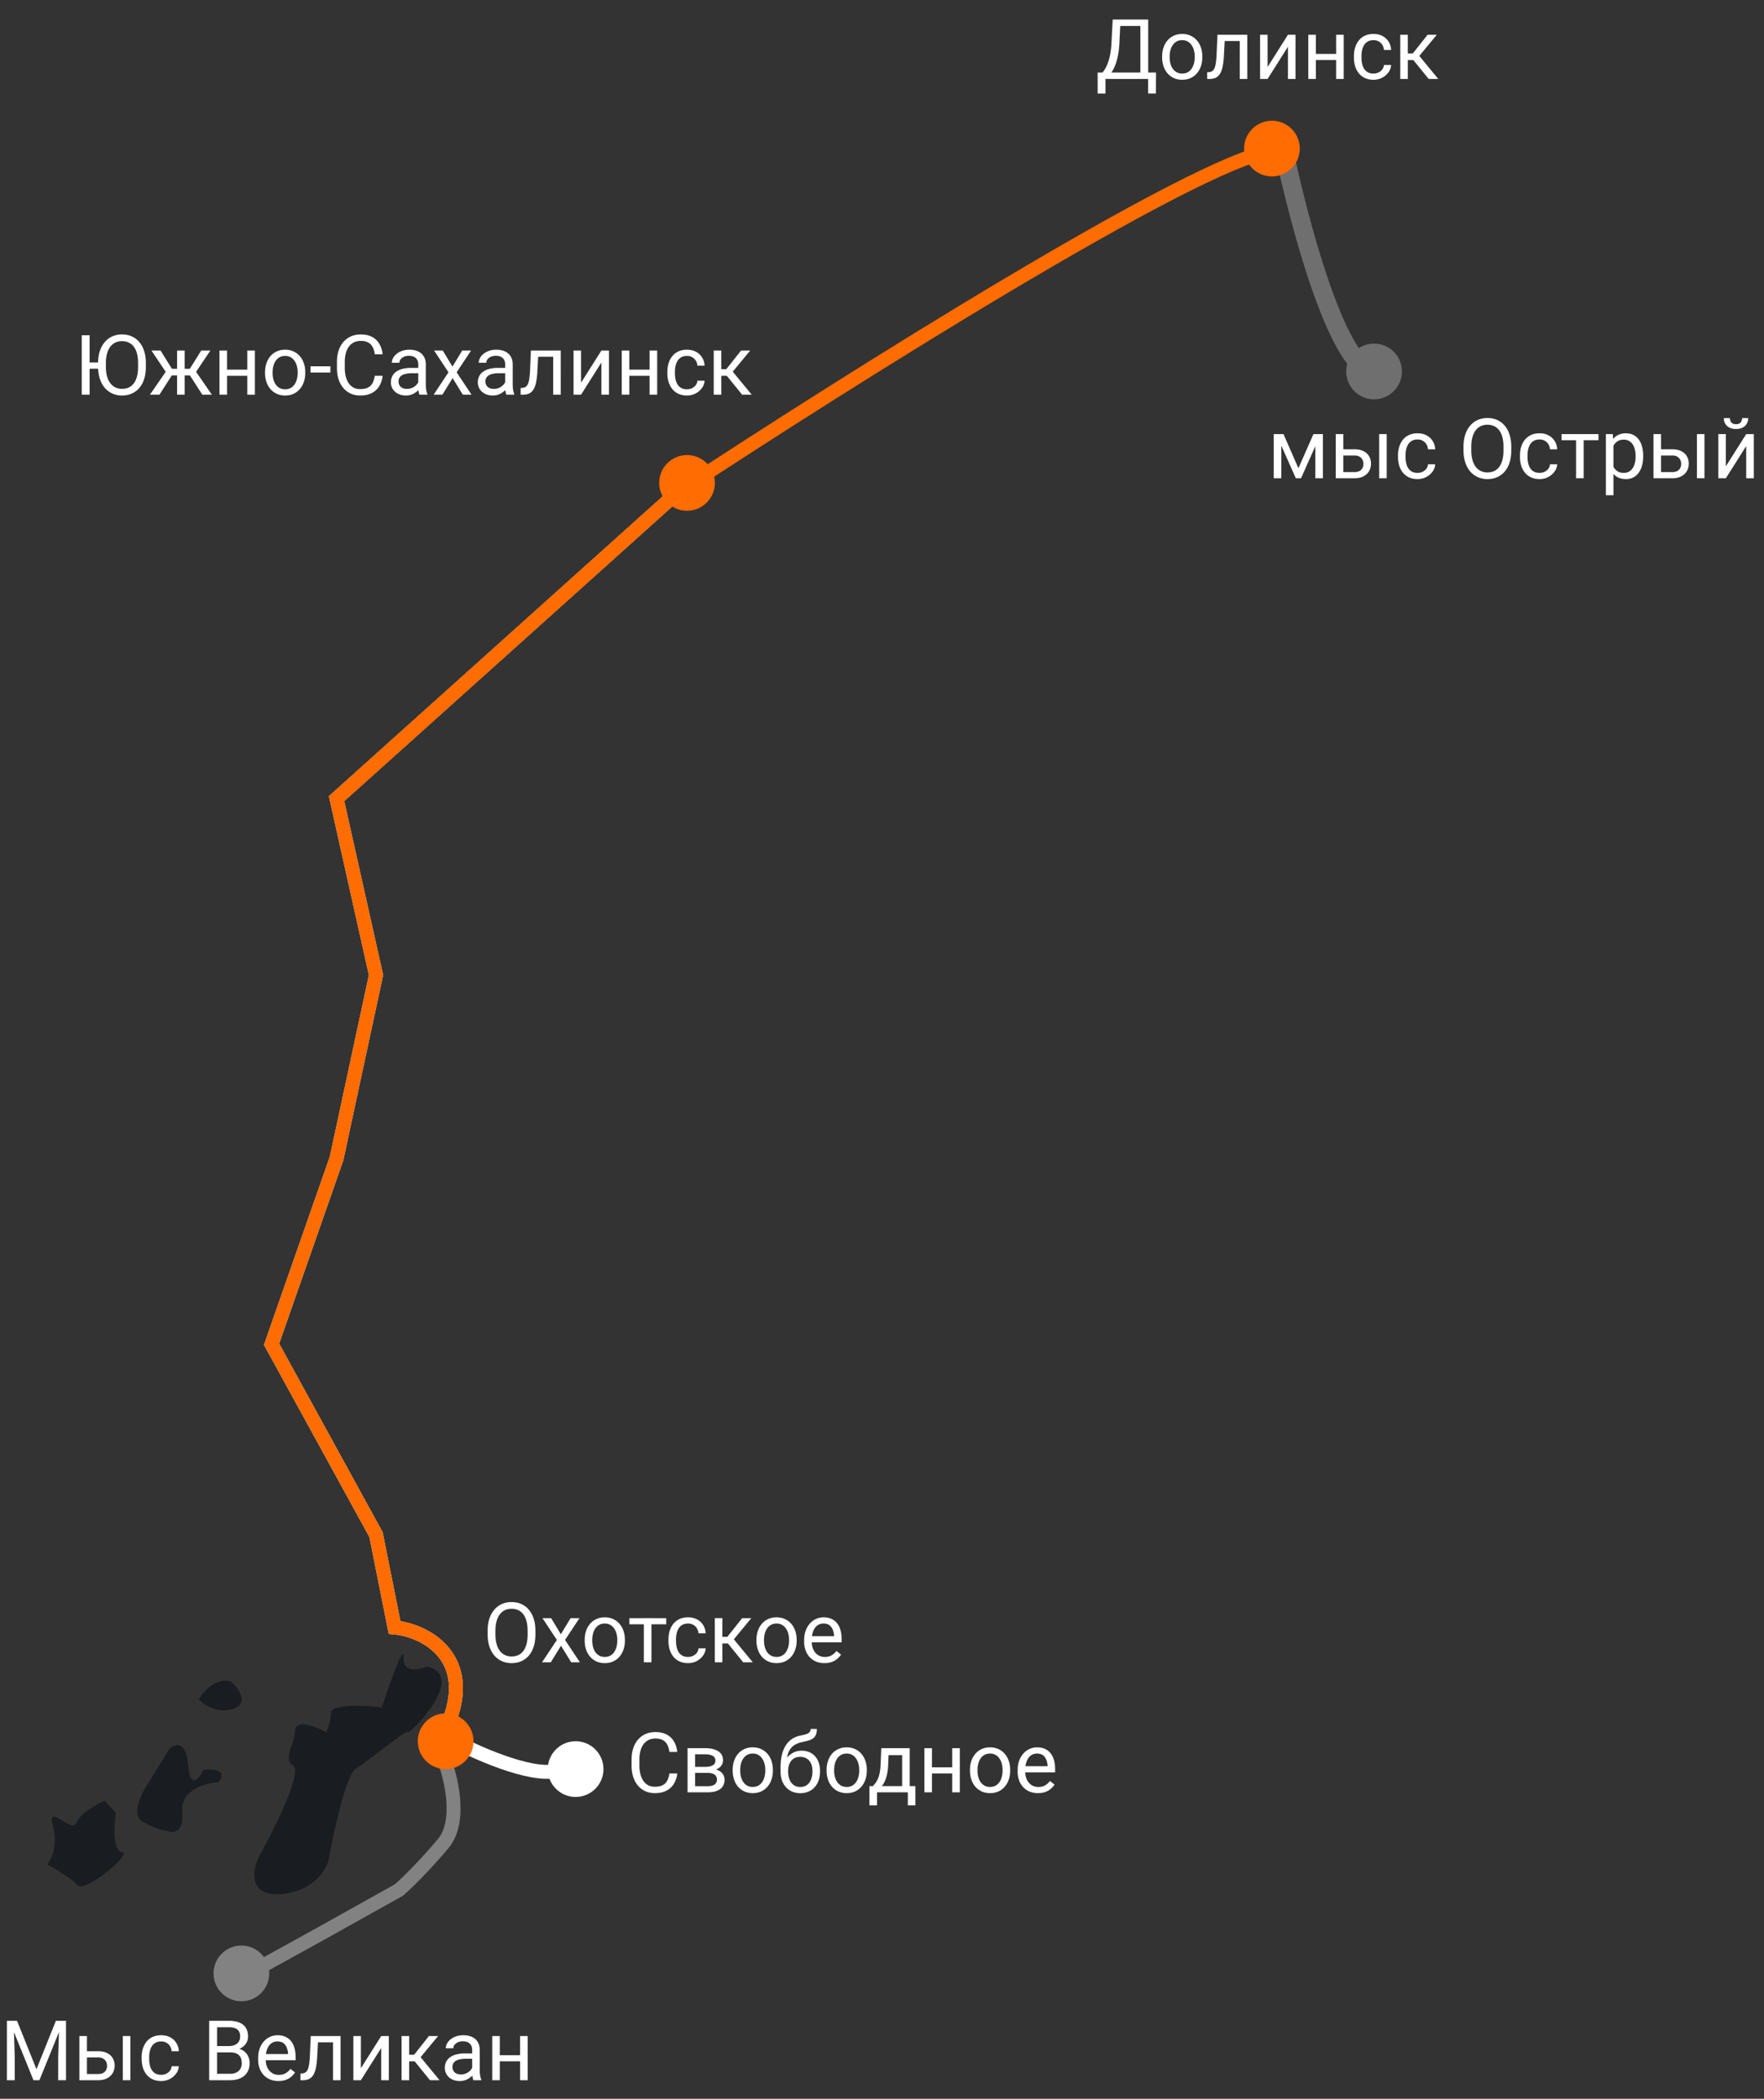 <svg width="380" height="452" fill="none" xmlns="http://www.w3.org/2000/svg"><rect width="100%" height="100%" fill="#333333" stroke="none"/><path d="M86.933 356.993c-.147 3.354 3.244 2.663 4.958 1.898 9.152 2.082-4.017 14.949-3.98 14.11.037-.838-8.681 6.342-11.27 7.909-2.072 1.253-4.807 13.793-5.916 19.907-.657 2.212-3.656 6.73-10.395 7.106-6.739.377-5.942-5.022-4.7-7.768 3.344-6.016 9.545-18.404 7.592-19.834-2.443-1.788.184-4.194.33-7.548.118-2.684 4.523-.922 6.71.294.304-.547.934-2.144 1.023-4.156.088-2.013 7.354-1.639 10.976-1.2 1.619-4.97 4.819-14.073 4.672-10.718Zm-60.658 41.874c-2.012-.089-1.711-5.677-1.309-8.461l-2.406-2.626c-1.714.765-5.332 2.791-6.091 4.774-.95 2.48-6.526-4.487-5.069.618 1.165 4.085-.319 7.269-1.207 8.35 1.64.912 5.243 3.087 6.526 4.488 1.604 1.751 12.072-7.033 9.556-7.143Zm14.265-18.701c.436 5.397 2.394 2.906 3.318.986 4.726-.465 4.132 1.582 3.245 2.663-2.808.157-8.308 1.652-7.843 6.378.465 4.726-2.165 4.667-3.538 4.046-.56-.024-2.334-.438-4.959-1.898-2.625-1.459-.29-6.175 1.207-8.35l4.524-7.364c1.167-1.069 3.611-1.858 4.046 3.539Zm9.778-12.175c3.413-1.195 1.035-4.436-.581-5.908-3.326-.818-5.981 2.258-6.894 3.899 1.07 1.167 4.061 3.203 7.475 2.009Z" fill="#191C20"/><path d="M19.305 72.203V85h-1.697V72.203h1.697Zm2.935 5.862v1.336H19.2v-1.336h3.04Zm9.185.132v.809c0 .96-.12 1.822-.36 2.584s-.587 1.409-1.038 1.942c-.45.533-.993.94-1.626 1.222-.627.281-1.33.422-2.109.422a5.07 5.07 0 0 1-2.083-.422 4.683 4.683 0 0 1-1.635-1.222c-.457-.533-.811-1.18-1.063-1.942-.252-.762-.378-1.623-.378-2.584v-.809c0-.96.123-1.82.369-2.575.252-.762.606-1.41 1.063-1.942.457-.54 1-.95 1.626-1.23a5.072 5.072 0 0 1 2.083-.423c.78 0 1.483.141 2.11.422a4.457 4.457 0 0 1 1.626 1.23c.457.534.805 1.181 1.046 1.943.246.756.369 1.614.369 2.575Zm-1.679.809v-.826c0-.762-.079-1.436-.237-2.022-.153-.586-.378-1.078-.677-1.476a2.918 2.918 0 0 0-1.099-.906c-.427-.205-.914-.307-1.459-.307a3.27 3.27 0 0 0-1.432.307 3.031 3.031 0 0 0-1.09.906c-.299.398-.53.89-.694 1.476-.164.586-.247 1.26-.247 2.022v.826c0 .767.083 1.447.247 2.039.164.586.398 1.081.703 1.485.31.399.677.7 1.098.906a3.27 3.27 0 0 0 1.433.307c.55 0 1.04-.102 1.468-.307a2.866 2.866 0 0 0 1.08-.906c.3-.404.525-.9.678-1.485.152-.592.228-1.272.228-2.04Zm6.478 1.854-3.604-5.37h1.96l2.461 3.938h1.899l-.238 1.432h-2.478Zm.887-.167L34.351 85h-2.056l3.788-5.484 1.028 1.177Zm2.663-5.203V85h-1.626v-9.51h1.626Zm5.546 0-3.603 5.37h-2.479l-.255-1.432h1.908l2.46-3.938h1.97ZM43.58 85l-2.768-4.307 1.045-1.177L45.637 85H43.58Zm10.01-5.388v1.319h-5.027v-1.319h5.028Zm-4.684-4.122V85H47.28v-9.51h1.626Zm6.003 0V85h-1.635v-9.51h1.635Zm2.189 4.86v-.202c0-.685.1-1.32.299-1.907a4.544 4.544 0 0 1 .86-1.538c.376-.44.83-.78 1.363-1.02.533-.246 1.131-.369 1.793-.369.668 0 1.269.124 1.802.37.539.24.996.58 1.37 1.02.382.433.672.945.871 1.537.2.586.299 1.222.299 1.907v.203a5.9 5.9 0 0 1-.299 1.907c-.2.586-.49 1.098-.87 1.538-.375.433-.83.773-1.362 1.02-.528.24-1.125.36-1.793.36-.668 0-1.269-.12-1.802-.36a4.077 4.077 0 0 1-1.371-1.02 4.645 4.645 0 0 1-.861-1.538 5.89 5.89 0 0 1-.3-1.907Zm1.626-.202v.203c0 .474.055.922.167 1.344.111.416.278.786.5 1.108.23.322.513.577.853.764.34.182.736.273 1.187.273.445 0 .835-.091 1.169-.273.34-.187.62-.442.843-.764a3.54 3.54 0 0 0 .501-1.108 5.01 5.01 0 0 0 .176-1.344v-.203c0-.468-.059-.91-.176-1.327a3.416 3.416 0 0 0-.51-1.116 2.423 2.423 0 0 0-.843-.773c-.334-.188-.727-.282-1.178-.282-.445 0-.838.094-1.178.282a2.53 2.53 0 0 0-.843.773 3.51 3.51 0 0 0-.501 1.116 5.116 5.116 0 0 0-.167 1.327Zm12.454-1.256v1.336h-4.29v-1.336h4.29Zm9.562 2.039h1.688a5.382 5.382 0 0 1-.695 2.17 4.06 4.06 0 0 1-1.59 1.521c-.686.37-1.541.554-2.567.554-.75 0-1.432-.14-2.048-.422a4.55 4.55 0 0 1-1.573-1.195 5.594 5.594 0 0 1-1.02-1.873c-.234-.732-.351-1.546-.351-2.443V77.97c0-.897.117-1.708.352-2.435.24-.732.583-1.36 1.028-1.88a4.587 4.587 0 0 1 1.626-1.205c.633-.281 1.345-.422 2.136-.422.966 0 1.784.182 2.452.545a3.902 3.902 0 0 1 1.555 1.512c.375.639.607 1.38.695 2.224H80.74c-.082-.598-.234-1.11-.457-1.539a2.376 2.376 0 0 0-.949-1.001c-.41-.235-.946-.352-1.608-.352-.569 0-1.07.108-1.503.325a3.026 3.026 0 0 0-1.081.923 4.294 4.294 0 0 0-.65 1.433 7.284 7.284 0 0 0-.22 1.854v1.292c0 .627.064 1.216.193 1.767.135.55.337 1.034.606 1.45.27.416.613.744 1.029.984.416.235.908.352 1.476.352.72 0 1.295-.114 1.723-.343.428-.228.75-.556.967-.984.222-.428.38-.94.474-1.538Zm9.36 2.443v-4.895c0-.376-.076-.7-.228-.976a1.496 1.496 0 0 0-.668-.65c-.299-.153-.668-.229-1.107-.229-.41 0-.77.07-1.081.211-.305.14-.545.325-.721.554a1.21 1.21 0 0 0-.255.738h-1.626c0-.34.088-.677.264-1.01.175-.335.428-.636.756-.906a3.78 3.78 0 0 1 1.195-.65c.469-.165.99-.247 1.564-.247.692 0 1.301.118 1.829.352a2.73 2.73 0 0 1 1.247 1.064c.305.468.458 1.057.458 1.766v4.43c0 .316.026.653.079 1.01.058.358.143.666.255.923V85h-1.697a3.035 3.035 0 0 1-.193-.747 6.02 6.02 0 0 1-.07-.879Zm.282-4.14.017 1.143h-1.643a6.07 6.07 0 0 0-1.24.114c-.363.07-.667.179-.913.325a1.546 1.546 0 0 0-.563.554 1.468 1.468 0 0 0-.193.765c0 .299.067.571.202.817s.337.442.606.589c.276.14.613.211 1.011.211.498 0 .938-.105 1.318-.316a2.76 2.76 0 0 0 .906-.774c.228-.305.351-.6.369-.888l.694.783c-.04.246-.152.518-.334.817a3.937 3.937 0 0 1-1.802 1.538c-.41.176-.873.264-1.388.264-.645 0-1.21-.126-1.697-.378a2.902 2.902 0 0 1-1.125-1.01 2.676 2.676 0 0 1-.395-1.433c0-.51.1-.959.299-1.345.199-.393.486-.718.861-.976a4.092 4.092 0 0 1 1.354-.598 7.143 7.143 0 0 1 1.766-.202h1.89Zm5-3.744 2.084 3.463 2.11-3.463h1.906l-3.11 4.694L101.578 85h-1.88L97.5 81.432 95.304 85h-1.89l3.2-4.816-3.103-4.694h1.872Zm13.439 7.884v-4.895c0-.376-.076-.7-.228-.976a1.498 1.498 0 0 0-.668-.65c-.299-.153-.668-.229-1.108-.229-.41 0-.77.07-1.081.211-.304.14-.545.325-.72.554a1.21 1.21 0 0 0-.255.738h-1.626c0-.34.088-.677.263-1.01.176-.335.428-.636.756-.906a3.783 3.783 0 0 1 1.196-.65c.468-.165.99-.247 1.564-.247.691 0 1.301.118 1.828.352a2.74 2.74 0 0 1 1.248 1.064c.305.468.457 1.057.457 1.766v4.43c0 .316.027.653.079 1.01.059.358.144.666.255.923V85h-1.696a3.001 3.001 0 0 1-.193-.747 6.013 6.013 0 0 1-.071-.879Zm.282-4.14.017 1.143h-1.643c-.463 0-.876.038-1.24.114a2.84 2.84 0 0 0-.914.325 1.546 1.546 0 0 0-.562.554 1.468 1.468 0 0 0-.194.765c0 .299.068.571.203.817.134.246.336.442.606.589.275.14.612.211 1.011.211.498 0 .937-.105 1.318-.316.381-.211.683-.47.905-.774.229-.305.352-.6.369-.888l.695.783c-.041.246-.153.518-.334.817a3.912 3.912 0 0 1-.73.861c-.298.27-.656.496-1.072.677a3.49 3.49 0 0 1-1.389.264c-.644 0-1.21-.126-1.696-.378a2.907 2.907 0 0 1-1.125-1.01 2.672 2.672 0 0 1-.395-1.433c0-.51.099-.959.298-1.345.2-.393.487-.718.862-.976a4.093 4.093 0 0 1 1.353-.598 7.147 7.147 0 0 1 1.767-.202h1.89Zm10.256-3.744v1.345h-4.596V75.49h4.596Zm1.433 0V85h-1.626v-9.51h1.626Zm-6.425 0h1.635l-.246 4.588a17.177 17.177 0 0 1-.202 1.881 6.439 6.439 0 0 1-.369 1.389 2.9 2.9 0 0 1-.581.949c-.228.24-.503.419-.826.536a3.412 3.412 0 0 1-1.116.167h-.51v-1.433l.352-.026c.252-.018.466-.076.642-.176.181-.1.333-.246.457-.44a2.64 2.64 0 0 0 .298-.764c.082-.31.144-.68.185-1.107.047-.428.082-.926.105-1.494l.176-4.07Zm10.802 6.935 4.386-6.935h1.634V85h-1.634v-6.935L125.169 85h-1.617v-9.51h1.617v6.935Zm15.082-2.813v1.319h-5.027v-1.319h5.027Zm-4.685-4.122V85h-1.626v-9.51h1.626Zm6.003 0V85h-1.634v-9.51h1.634Zm6.425 8.35c.387 0 .744-.08 1.072-.237.329-.159.598-.375.809-.65.211-.282.331-.601.36-.959h1.547a2.902 2.902 0 0 1-.571 1.573c-.346.48-.8.87-1.362 1.17a3.956 3.956 0 0 1-1.855.439c-.715 0-1.339-.126-1.872-.378a3.708 3.708 0 0 1-1.318-1.037 4.633 4.633 0 0 1-.783-1.512 6.411 6.411 0 0 1-.254-1.82v-.368c0-.64.085-1.243.254-1.811a4.619 4.619 0 0 1 .783-1.52c.351-.44.791-.786 1.318-1.038.533-.252 1.157-.377 1.872-.377.744 0 1.395.152 1.951.457.557.298.993.709 1.31 1.23.322.516.498 1.102.527 1.758h-1.547a2.331 2.331 0 0 0-.334-1.064 2.078 2.078 0 0 0-.773-.756c-.322-.193-.7-.29-1.134-.29-.498 0-.917.1-1.257.3-.334.193-.6.456-.799.79a3.68 3.68 0 0 0-.422 1.099 6.044 6.044 0 0 0-.123 1.222v.369c0 .416.041.826.123 1.23.082.404.219.77.413 1.099.199.328.466.592.8.79.339.194.761.29 1.265.29Zm7.383-8.35V85h-1.626v-9.51h1.626Zm6.24 0-4.509 5.45h-2.276l-.246-1.424h1.863l3.191-4.026h1.977ZM159.868 85l-3.498-4.307 1.046-1.177L161.934 85h-2.066Zm87.681-69.38V17h-9.686v-1.38h9.686Zm-9.413 0v4.527h-1.679l-.009-4.527h1.688Zm10.889 0-.017 4.518h-1.679V15.62h1.696Zm-3.137-11.417v1.389h-5.608V4.203h5.608Zm1.459 0V17h-1.688V4.203h1.688Zm-7.647 0h1.696l-.263 5.15a17.68 17.68 0 0 1-.22 2.145 14.57 14.57 0 0 1-.413 1.784 9.696 9.696 0 0 1-.562 1.45 6.684 6.684 0 0 1-.677 1.1 4.18 4.18 0 0 1-.756.755 2.6 2.6 0 0 1-.782.413h-.774v-1.38h.545c.152-.164.325-.401.519-.712a7.06 7.06 0 0 0 .589-1.204c.199-.498.372-1.104.518-1.82.152-.714.255-1.558.308-2.53l.272-5.15Zm10.644 8.148v-.203c0-.685.099-1.32.299-1.907a4.528 4.528 0 0 1 .861-1.538c.375-.44.829-.78 1.362-1.02a4.245 4.245 0 0 1 1.793-.369c.668 0 1.269.123 1.802.37.539.24.996.58 1.371 1.02.381.433.671.945.87 1.537.199.586.299 1.222.299 1.907v.203a5.9 5.9 0 0 1-.299 1.907 4.557 4.557 0 0 1-.87 1.538 3.987 3.987 0 0 1-1.362 1.02c-.528.24-1.125.36-1.793.36-.668 0-1.269-.12-1.802-.36a4.08 4.08 0 0 1-1.371-1.02 4.641 4.641 0 0 1-.861-1.538 5.868 5.868 0 0 1-.299-1.907Zm1.626-.203v.203c0 .474.055.922.167 1.344.111.416.278.785.501 1.108.228.322.512.577.852.764.34.182.736.273 1.187.273.445 0 .835-.091 1.169-.273a2.44 2.44 0 0 0 .843-.764c.223-.323.39-.692.501-1.108a4.97 4.97 0 0 0 .176-1.344v-.203c0-.468-.058-.91-.176-1.327a3.42 3.42 0 0 0-.509-1.116 2.425 2.425 0 0 0-.844-.773c-.334-.188-.727-.282-1.178-.282a2.4 2.4 0 0 0-1.178.282 2.522 2.522 0 0 0-.843.773 3.51 3.51 0 0 0-.501 1.116 5.086 5.086 0 0 0-.167 1.327Zm15.284-4.658v1.345h-4.597V7.49h4.597Zm1.433 0V17h-1.626V7.49h1.626Zm-6.425 0h1.634l-.246 4.588a16.935 16.935 0 0 1-.202 1.881 6.439 6.439 0 0 1-.369 1.389 2.898 2.898 0 0 1-.58.949c-.228.24-.504.419-.826.536a3.412 3.412 0 0 1-1.116.167h-.51v-1.433l.351-.026c.252-.018.466-.076.642-.176.182-.1.334-.246.457-.44a2.64 2.64 0 0 0 .299-.764c.082-.31.143-.68.184-1.107.047-.428.082-.926.106-1.494l.176-4.07Zm10.801 6.935 4.386-6.935h1.635V17h-1.635v-6.935L273.063 17h-1.617V7.49h1.617v6.935Zm15.083-2.813v1.319h-5.028v-1.319h5.028Zm-4.685-4.122V17h-1.626V7.49h1.626Zm6.003 0V17h-1.635V7.49h1.635Zm6.425 8.35c.386 0 .744-.08 1.072-.238.328-.158.598-.375.809-.65.21-.281.331-.6.36-.958h1.547a2.903 2.903 0 0 1-.572 1.573c-.345.48-.799.87-1.362 1.17a3.952 3.952 0 0 1-1.854.439c-.715 0-1.339-.126-1.872-.378a3.711 3.711 0 0 1-1.319-1.037 4.65 4.65 0 0 1-.782-1.512 6.376 6.376 0 0 1-.255-1.82v-.369c0-.638.085-1.242.255-1.81a4.637 4.637 0 0 1 .782-1.52c.352-.44.791-.786 1.319-1.038.533-.252 1.157-.378 1.872-.378.744 0 1.394.153 1.951.457.556.3.993.71 1.309 1.231.323.516.498 1.101.528 1.758h-1.547a2.343 2.343 0 0 0-.334-1.064 2.081 2.081 0 0 0-.774-.756c-.322-.193-.7-.29-1.133-.29-.498 0-.917.1-1.257.3a2.201 2.201 0 0 0-.8.79 3.706 3.706 0 0 0-.422 1.099 6.044 6.044 0 0 0-.123 1.221v.37c0 .416.041.826.123 1.23.082.405.22.77.413 1.099.199.328.466.592.8.79.34.194.762.29 1.266.29Zm7.382-8.35V17h-1.625V7.49h1.625Zm6.241 0-4.509 5.45h-2.276l-.247-1.424h1.864l3.19-4.026h1.978ZM307.763 17l-3.498-4.307 1.046-1.177L309.828 17h-2.065Zm-28.057 83.838 3.234-7.348h1.565l-4.236 9.51h-1.125l-4.219-9.51h1.564l3.217 7.348Zm-3.691-7.348V103h-1.626v-9.51h1.626Zm7.33 9.51v-9.51h1.634V103h-1.634Zm5.59-6.24h2.856c.768 0 1.415.134 1.942.404.528.264.926.63 1.196 1.099.275.463.413.99.413 1.582 0 .439-.076.852-.229 1.239a2.784 2.784 0 0 1-.685 1.002 3.17 3.17 0 0 1-1.116.677c-.44.158-.947.237-1.521.237h-4.043v-9.51h1.626v8.174h2.417c.469 0 .844-.085 1.125-.255.281-.17.483-.389.606-.659.124-.27.185-.551.185-.844 0-.287-.061-.568-.185-.844a1.579 1.579 0 0 0-.606-.685c-.281-.188-.656-.281-1.125-.281h-2.856V96.76Zm9.791-3.27V103H297.1v-9.51h1.626Zm6.653 8.35c.387 0 .744-.079 1.072-.237.328-.159.598-.375.809-.651.211-.281.331-.6.36-.958h1.547a2.899 2.899 0 0 1-.571 1.573c-.346.481-.8.871-1.363 1.169a3.95 3.95 0 0 1-1.854.44c-.715 0-1.339-.126-1.872-.378a3.716 3.716 0 0 1-1.319-1.037 4.661 4.661 0 0 1-.782-1.512 6.376 6.376 0 0 1-.255-1.82v-.368c0-.64.085-1.243.255-1.811a4.636 4.636 0 0 1 .782-1.52 3.71 3.71 0 0 1 1.319-1.038c.533-.252 1.157-.377 1.872-.377.744 0 1.394.152 1.951.457.557.298.993.709 1.31 1.23.322.516.498 1.102.527 1.758h-1.547a2.343 2.343 0 0 0-.334-1.064 2.078 2.078 0 0 0-.773-.756 2.169 2.169 0 0 0-1.134-.29c-.498 0-.917.1-1.257.3a2.201 2.201 0 0 0-.8.79 3.707 3.707 0 0 0-.422 1.099 6.044 6.044 0 0 0-.123 1.222v.369c0 .416.041.826.123 1.23.082.404.22.771.413 1.099.2.328.466.592.8.791.34.193.762.29 1.266.29Zm20.18-5.643v.809c0 .96-.121 1.822-.361 2.584s-.586 1.409-1.037 1.942a4.495 4.495 0 0 1-1.626 1.222c-.627.281-1.33.422-2.109.422-.756 0-1.45-.141-2.083-.422a4.685 4.685 0 0 1-1.635-1.222c-.457-.533-.812-1.18-1.063-1.942-.252-.762-.378-1.623-.378-2.584v-.809c0-.96.123-1.82.369-2.575.252-.762.606-1.41 1.063-1.942.457-.54.999-.95 1.626-1.23a5.072 5.072 0 0 1 2.083-.423c.78 0 1.483.141 2.11.422a4.47 4.47 0 0 1 1.626 1.23c.457.534.805 1.181 1.045 1.943.247.756.37 1.614.37 2.575Zm-1.679.809v-.826c0-.762-.079-1.436-.237-2.022-.153-.586-.378-1.078-.677-1.476a2.918 2.918 0 0 0-1.099-.906 3.334 3.334 0 0 0-1.459-.307c-.527 0-1.005.102-1.432.307a3.026 3.026 0 0 0-1.09.906c-.299.398-.531.89-.695 1.476-.164.586-.246 1.26-.246 2.022v.826c0 .767.082 1.447.246 2.039.164.586.399 1.081.704 1.485.31.399.676.7 1.098.906.428.205.905.307 1.433.307.551 0 1.04-.102 1.468-.307a2.878 2.878 0 0 0 1.081-.906c.298-.404.524-.9.676-1.485.153-.592.229-1.272.229-2.04Zm7.778 4.834c.387 0 .744-.079 1.072-.237.329-.159.598-.375.809-.651.211-.281.331-.6.36-.958h1.547a2.89 2.89 0 0 1-.571 1.573c-.346.481-.8.871-1.362 1.169a3.957 3.957 0 0 1-1.855.44c-.715 0-1.339-.126-1.872-.378a3.713 3.713 0 0 1-1.318-1.037 4.623 4.623 0 0 1-.782-1.512 6.376 6.376 0 0 1-.255-1.82v-.368c0-.64.085-1.243.255-1.811a4.598 4.598 0 0 1 .782-1.52c.351-.44.791-.786 1.318-1.038.533-.252 1.157-.377 1.872-.377.744 0 1.395.152 1.951.457a3.35 3.35 0 0 1 1.31 1.23c.322.516.498 1.102.527 1.758h-1.547a2.331 2.331 0 0 0-.334-1.064 2.078 2.078 0 0 0-.773-.756c-.322-.193-.7-.29-1.134-.29-.498 0-.917.1-1.257.3-.334.193-.6.456-.799.79a3.68 3.68 0 0 0-.422 1.099 6.044 6.044 0 0 0-.123 1.222v.369c0 .416.041.826.123 1.23.082.404.219.771.413 1.099.199.328.466.592.8.791.339.193.761.29 1.265.29Zm9.492-8.35V103h-1.634v-9.51h1.634Zm3.191 0v1.319h-7.954V93.49h7.954Zm3.225 1.828v11.338h-1.634V93.49h1.494l.14 1.828Zm6.408 2.848v.185c0 .691-.082 1.333-.246 1.924a4.768 4.768 0 0 1-.721 1.53c-.311.433-.695.77-1.152 1.01-.457.241-.981.361-1.573.361-.603 0-1.136-.1-1.599-.299a3.149 3.149 0 0 1-1.178-.87 4.468 4.468 0 0 1-.774-1.371 7.946 7.946 0 0 1-.386-1.802v-.984c.07-.703.202-1.333.395-1.89a4.71 4.71 0 0 1 .765-1.424 3.14 3.14 0 0 1 1.169-.905c.457-.211.984-.317 1.582-.317.598 0 1.128.118 1.591.352.463.228.852.557 1.169.984.316.428.553.94.712 1.538a7.4 7.4 0 0 1 .246 1.978Zm-1.635.185v-.185c0-.475-.05-.92-.15-1.336a3.36 3.36 0 0 0-.465-1.107 2.22 2.22 0 0 0-.791-.756c-.323-.188-.706-.281-1.152-.281-.41 0-.767.07-1.072.21a2.329 2.329 0 0 0-.765.572 3.033 3.033 0 0 0-.518.808c-.129.3-.226.61-.29.932v2.276c.117.41.281.797.492 1.161.211.357.492.647.844.87.351.216.794.325 1.327.325.439 0 .817-.091 1.134-.273.322-.187.586-.442.791-.764a3.48 3.48 0 0 0 .465-1.108c.1-.422.15-.87.15-1.344Zm5.045-1.591h2.856c.768 0 1.415.134 1.943.404.527.264.925.63 1.195 1.099.275.463.413.99.413 1.582 0 .439-.076.852-.229 1.239-.152.381-.38.715-.685 1.002a3.17 3.17 0 0 1-1.116.677c-.44.158-.947.237-1.521.237h-4.043v-9.51h1.626v8.174h2.417c.469 0 .844-.085 1.125-.255.281-.17.484-.389.607-.659s.184-.551.184-.844c0-.287-.061-.568-.184-.844a1.581 1.581 0 0 0-.607-.685c-.281-.188-.656-.281-1.125-.281h-2.856V96.76Zm9.791-3.27V103h-1.626v-9.51h1.626Zm4.605 6.935 4.386-6.935h1.635V103h-1.635v-6.935L371.78 103h-1.617v-9.51h1.617v6.935Zm3.498-10.38h1.319c0 .457-.106.864-.317 1.222a2.171 2.171 0 0 1-.905.826c-.393.199-.858.299-1.397.299-.815 0-1.459-.217-1.934-.65-.469-.44-.703-1.006-.703-1.697h1.318c0 .346.1.65.299.914.199.264.539.395 1.02.395.468 0 .802-.131 1.001-.395.2-.264.299-.568.299-.914Zm-259.94 261.152v.809c0 .961-.12 1.822-.36 2.584-.241.762-.586 1.409-1.038 1.942a4.495 4.495 0 0 1-1.626 1.222c-.626.281-1.33.422-2.109.422-.756 0-1.45-.141-2.083-.422a4.685 4.685 0 0 1-1.635-1.222c-.457-.533-.811-1.18-1.063-1.942-.252-.762-.378-1.623-.378-2.584v-.809c0-.961.123-1.819.369-2.575.252-.762.606-1.409 1.064-1.942a4.56 4.56 0 0 1 1.625-1.231 5.08 5.08 0 0 1 2.084-.422c.779 0 1.482.141 2.109.422a4.453 4.453 0 0 1 1.626 1.231c.457.533.806 1.18 1.046 1.942.246.756.369 1.614.369 2.575Zm-1.679.809v-.826c0-.762-.079-1.436-.237-2.022-.152-.586-.378-1.078-.677-1.476a2.914 2.914 0 0 0-1.099-.906c-.427-.205-.914-.307-1.458-.307-.528 0-1.005.102-1.433.307a3.03 3.03 0 0 0-1.09.906c-.299.398-.53.89-.694 1.476-.164.586-.246 1.26-.246 2.022v.826c0 .767.082 1.447.246 2.039.164.586.398 1.081.703 1.485.31.399.677.7 1.098.906.428.205.906.307 1.433.307.551 0 1.04-.102 1.468-.307a2.87 2.87 0 0 0 1.081-.906c.299-.404.524-.899.677-1.485.152-.592.228-1.272.228-2.039Zm5.071-3.516 2.083 3.463 2.11-3.463h1.907l-3.111 4.694 3.208 4.816h-1.881l-2.197-3.568-2.198 3.568h-1.889l3.199-4.816-3.103-4.694h1.872Zm7.225 4.861v-.203c0-.685.1-1.321.299-1.907a4.529 4.529 0 0 1 .861-1.538 3.84 3.84 0 0 1 1.363-1.019c.533-.246 1.13-.37 1.793-.37.667 0 1.268.124 1.801.37.539.24.996.58 1.371 1.019.381.434.671.946.87 1.538.2.586.299 1.222.299 1.907v.203a5.87 5.87 0 0 1-.299 1.907 4.561 4.561 0 0 1-.87 1.538 3.992 3.992 0 0 1-1.362 1.019c-.527.241-1.125.361-1.793.361-.668 0-1.268-.12-1.802-.361a4.085 4.085 0 0 1-1.371-1.019 4.646 4.646 0 0 1-.861-1.538 5.896 5.896 0 0 1-.299-1.907Zm1.626-.203v.203c0 .474.056.922.167 1.344.111.416.278.785.501 1.108.229.322.513.577.853.764.339.182.735.273 1.186.273.445 0 .835-.091 1.169-.273.34-.187.621-.442.844-.764.222-.323.389-.692.501-1.108a5.01 5.01 0 0 0 .176-1.344v-.203c0-.468-.059-.911-.176-1.327a3.417 3.417 0 0 0-.51-1.116 2.42 2.42 0 0 0-.844-.773c-.334-.188-.726-.282-1.177-.282-.446 0-.838.094-1.178.282a2.529 2.529 0 0 0-.844.773 3.51 3.51 0 0 0-.501 1.116 5.132 5.132 0 0 0-.167 1.327Zm12.753-4.658V358h-1.635v-9.51h1.635Zm3.19 0v1.319h-7.954v-1.319h7.954Zm4.703 8.35a2.44 2.44 0 0 0 1.072-.237c.328-.159.597-.375.808-.651.211-.281.331-.6.361-.958h1.547a2.9 2.9 0 0 1-.572 1.573 3.875 3.875 0 0 1-1.362 1.169 3.953 3.953 0 0 1-1.854.44c-.715 0-1.339-.126-1.873-.378a3.721 3.721 0 0 1-1.318-1.037 4.642 4.642 0 0 1-.782-1.512 6.377 6.377 0 0 1-.255-1.819v-.369c0-.639.085-1.243.255-1.811a4.627 4.627 0 0 1 .782-1.521 3.721 3.721 0 0 1 1.318-1.037c.534-.252 1.158-.378 1.873-.378.744 0 1.394.153 1.951.457.556.299.993.709 1.309 1.231.323.516.498 1.102.528 1.758h-1.547a2.358 2.358 0 0 0-.334-1.064 2.096 2.096 0 0 0-.774-.756c-.322-.193-.7-.29-1.133-.29-.498 0-.917.1-1.257.299a2.206 2.206 0 0 0-.8.791 3.71 3.71 0 0 0-.422 1.099 6.045 6.045 0 0 0-.123 1.222v.369c0 .416.041.826.123 1.23.082.404.22.771.413 1.099.199.328.466.592.8.791.34.193.762.29 1.266.29Zm7.382-8.35V358h-1.626v-9.51h1.626Zm6.241 0-4.509 5.449h-2.277l-.246-1.423h1.864l3.19-4.026h1.978Zm-1.749 9.51-3.498-4.307 1.045-1.177 4.518 5.484h-2.065Zm2.856-4.649v-.203c0-.685.1-1.321.299-1.907a4.529 4.529 0 0 1 .861-1.538 3.845 3.845 0 0 1 1.362-1.019 4.234 4.234 0 0 1 1.793-.37c.668 0 1.269.124 1.802.37.539.24.996.58 1.371 1.019.381.434.671.946.87 1.538.2.586.299 1.222.299 1.907v.203a5.87 5.87 0 0 1-.299 1.907 4.561 4.561 0 0 1-.87 1.538 3.992 3.992 0 0 1-1.362 1.019c-.527.241-1.125.361-1.793.361-.668 0-1.269-.12-1.802-.361a4.085 4.085 0 0 1-1.371-1.019 4.646 4.646 0 0 1-.861-1.538 5.896 5.896 0 0 1-.299-1.907Zm1.626-.203v.203c0 .474.056.922.167 1.344.111.416.278.785.501 1.108.228.322.513.577.853.764.339.182.735.273 1.186.273.445 0 .835-.091 1.169-.273.34-.187.621-.442.844-.764.222-.323.389-.692.501-1.108a5.01 5.01 0 0 0 .175-1.344v-.203c0-.468-.058-.911-.175-1.327a3.438 3.438 0 0 0-.51-1.116 2.42 2.42 0 0 0-.844-.773c-.334-.188-.726-.282-1.178-.282-.445 0-.837.094-1.177.282a2.52 2.52 0 0 0-.844.773 3.51 3.51 0 0 0-.501 1.116 5.132 5.132 0 0 0-.167 1.327Zm13.017 5.028a4.692 4.692 0 0 1-1.802-.334 4.1 4.1 0 0 1-1.38-.958 4.261 4.261 0 0 1-.879-1.459 5.356 5.356 0 0 1-.308-1.846v-.369c0-.773.115-1.462.343-2.065.229-.61.539-1.125.932-1.547a3.973 3.973 0 0 1 1.336-.958 3.832 3.832 0 0 1 1.547-.326c.679 0 1.265.118 1.757.352a3.2 3.2 0 0 1 1.222.984c.317.416.551.909.703 1.477.153.562.229 1.178.229 1.846v.729h-7.102v-1.327h5.476v-.123a4.09 4.09 0 0 0-.264-1.231 2.213 2.213 0 0 0-.703-.984c-.322-.258-.762-.387-1.318-.387a2.207 2.207 0 0 0-1.82.923 3.47 3.47 0 0 0-.518 1.116c-.123.44-.185.947-.185 1.521v.369c0 .451.062.876.185 1.275.129.392.313.738.553 1.037.247.298.542.533.888.703.352.17.75.255 1.196.255.574 0 1.06-.118 1.458-.352a3.597 3.597 0 0 0 1.046-.94l.985.782c-.205.31-.466.606-.782.888a3.758 3.758 0 0 1-1.169.685c-.457.176-.999.264-1.626.264Zm-33.389 23.755h1.687a5.373 5.373 0 0 1-.694 2.171 4.06 4.06 0 0 1-1.591 1.52c-.685.369-1.541.554-2.566.554-.75 0-1.433-.141-2.048-.422a4.553 4.553 0 0 1-1.573-1.195 5.591 5.591 0 0 1-1.02-1.872c-.234-.733-.351-1.547-.351-2.444v-1.274c0-.897.117-1.708.351-2.435.24-.732.583-1.359 1.029-1.881a4.587 4.587 0 0 1 1.626-1.204c.632-.281 1.344-.422 2.135-.422.967 0 1.784.182 2.452.545a3.905 3.905 0 0 1 1.556 1.512c.375.639.607 1.38.694 2.224h-1.687c-.082-.598-.234-1.111-.457-1.538a2.374 2.374 0 0 0-.949-1.002c-.41-.235-.947-.352-1.609-.352-.568 0-1.069.108-1.503.325a3.04 3.04 0 0 0-1.081.923 4.282 4.282 0 0 0-.65 1.433 7.252 7.252 0 0 0-.22 1.854v1.292c0 .627.065 1.216.194 1.767.134.551.336 1.034.606 1.45.27.416.612.744 1.028.984.416.235.909.352 1.477.352.721 0 1.295-.114 1.723-.343a2.24 2.24 0 0 0 .966-.984c.223-.428.381-.941.475-1.538Zm8.218-.115h-3.12l-.018-1.3h2.549c.504 0 .923-.05 1.257-.15.34-.099.594-.249.764-.448.17-.199.255-.445.255-.738 0-.229-.05-.428-.149-.598a1.095 1.095 0 0 0-.431-.431 2.127 2.127 0 0 0-.721-.255 4.967 4.967 0 0 0-.993-.087h-2.083V386h-1.626v-9.51h3.709c.604 0 1.146.053 1.626.158.487.106.9.267 1.24.484.345.211.609.48.791.808.181.329.272.715.272 1.161a1.955 1.955 0 0 1-.694 1.503c-.229.199-.51.363-.844.492a4.345 4.345 0 0 1-1.151.237l-.633.483Zm0 4.184h-3.709l.808-1.318h2.901c.451 0 .826-.056 1.125-.167.299-.118.521-.282.668-.493a1.31 1.31 0 0 0 .228-.773c0-.299-.076-.554-.228-.765-.147-.216-.369-.38-.668-.492-.299-.117-.674-.176-1.125-.176h-2.47l.018-1.3h3.085l.588.492c.522.041.964.17 1.328.387.363.216.638.492.826.826.187.328.281.685.281 1.072 0 .445-.085.838-.255 1.178a2.23 2.23 0 0 1-.721.852c-.316.223-.7.393-1.151.51a6.415 6.415 0 0 1-1.529.167Zm5.405-4.649v-.203c0-.685.1-1.321.299-1.907a4.529 4.529 0 0 1 .861-1.538 3.845 3.845 0 0 1 1.362-1.019 4.234 4.234 0 0 1 1.793-.37c.668 0 1.269.124 1.802.37.539.24.996.58 1.371 1.019.381.434.671.946.87 1.538.2.586.299 1.222.299 1.907v.203a5.87 5.87 0 0 1-.299 1.907 4.561 4.561 0 0 1-.87 1.538 3.992 3.992 0 0 1-1.362 1.019c-.527.241-1.125.361-1.793.361-.668 0-1.269-.12-1.802-.361a4.085 4.085 0 0 1-1.371-1.019 4.646 4.646 0 0 1-.861-1.538 5.896 5.896 0 0 1-.299-1.907Zm1.626-.203v.203c0 .474.056.922.167 1.344.111.416.278.785.501 1.108.228.322.513.577.852.764.34.182.736.273 1.187.273.445 0 .835-.091 1.169-.273.34-.187.621-.442.844-.764.222-.323.389-.692.501-1.108a5.01 5.01 0 0 0 .175-1.344v-.203c0-.468-.058-.911-.175-1.327a3.438 3.438 0 0 0-.51-1.116 2.42 2.42 0 0 0-.844-.773c-.334-.188-.726-.282-1.178-.282-.445 0-.837.094-1.177.282a2.52 2.52 0 0 0-.844.773 3.51 3.51 0 0 0-.501 1.116 5.132 5.132 0 0 0-.167 1.327Zm15.17-8.797h1.336c0 .574-.088 1.031-.264 1.371a1.918 1.918 0 0 1-.721.773 3.593 3.593 0 0 1-1.019.413c-.375.094-.765.185-1.169.273a5.306 5.306 0 0 0-1.406.501 3.281 3.281 0 0 0-1.108.949c-.304.41-.53.943-.676 1.599-.141.657-.179 1.468-.115 2.435v.809h-1.336v-.809c0-1.084.103-2.03.308-2.839.211-.808.507-1.491.888-2.048a4.637 4.637 0 0 1 1.353-1.327 5.122 5.122 0 0 1 1.74-.677c.457-.087.85-.181 1.178-.281.328-.105.577-.246.747-.422.176-.175.264-.416.264-.72Zm-1.925 4.684c.621 0 1.175.109 1.661.325.487.217.9.519 1.239.906.34.386.598.843.774 1.371a5.14 5.14 0 0 1 .272 1.705v.193c0 .662-.096 1.277-.29 1.846a4.233 4.233 0 0 1-.835 1.476 3.78 3.78 0 0 1-1.336.976c-.521.234-1.116.352-1.784.352-.668 0-1.265-.118-1.793-.352a3.9 3.9 0 0 1-1.336-.976 4.364 4.364 0 0 1-.843-1.476 5.85 5.85 0 0 1-.282-1.846v-.193c0-.147.027-.29.079-.431.053-.14.118-.284.194-.431.082-.146.155-.301.22-.465a5.607 5.607 0 0 1 .887-1.468 4.471 4.471 0 0 1 1.363-1.09c.533-.281 1.136-.422 1.81-.422Zm-.316 1.327c-.598 0-1.09.138-1.477.413a2.489 2.489 0 0 0-.852 1.099c-.188.451-.282.94-.282 1.468v.193c0 .445.053.867.159 1.266.105.398.263.753.474 1.063.217.305.489.545.818.721.333.176.726.264 1.177.264.451 0 .841-.088 1.169-.264a2.28 2.28 0 0 0 .809-.721c.211-.31.369-.665.474-1.063.106-.399.159-.821.159-1.266v-.193c0-.399-.053-.777-.159-1.134a2.784 2.784 0 0 0-.483-.949 2.194 2.194 0 0 0-.817-.651c-.329-.164-.718-.246-1.169-.246Zm5.677 2.989v-.203c0-.685.1-1.321.299-1.907a4.531 4.531 0 0 1 .862-1.538 3.845 3.845 0 0 1 1.362-1.019 4.23 4.23 0 0 1 1.793-.37c.668 0 1.268.124 1.802.37.539.24.996.58 1.371 1.019.381.434.671.946.87 1.538.199.586.299 1.222.299 1.907v.203c0 .685-.1 1.321-.299 1.907a4.561 4.561 0 0 1-.87 1.538 3.986 3.986 0 0 1-1.363 1.019c-.527.241-1.125.361-1.793.361-.668 0-1.268-.12-1.801-.361a4.065 4.065 0 0 1-1.371-1.019 4.648 4.648 0 0 1-.862-1.538 5.896 5.896 0 0 1-.299-1.907Zm1.626-.203v.203c0 .474.056.922.167 1.344.112.416.279.785.501 1.108.229.322.513.577.853.764.34.182.735.273 1.186.273.446 0 .835-.091 1.169-.273.34-.187.621-.442.844-.764.223-.323.39-.692.501-1.108a5.01 5.01 0 0 0 .176-1.344v-.203c0-.468-.059-.911-.176-1.327a3.396 3.396 0 0 0-.51-1.116 2.417 2.417 0 0 0-.843-.773c-.334-.188-.727-.282-1.178-.282-.445 0-.838.094-1.178.282a2.529 2.529 0 0 0-.844.773 3.554 3.554 0 0 0-.501 1.116 5.132 5.132 0 0 0-.167 1.327Zm10.152-4.658h1.626l-.141 3.56c-.035.902-.138 1.681-.308 2.338-.169.656-.386 1.216-.65 1.678a5.034 5.034 0 0 1-.888 1.152c-.322.31-.656.571-1.002.782h-.808l.044-1.327.334-.009c.193-.228.381-.463.562-.703.182-.246.349-.536.501-.87.153-.34.279-.753.378-1.239.106-.493.173-1.093.202-1.802l.15-3.56Zm.404 0h5.722V386h-1.626v-8.007h-4.096v-1.503Zm-2.944 8.174h9.887v4.14h-1.626V386h-6.635v2.804h-1.635l.009-4.14Zm18.14-4.052v1.319h-5.027v-1.319h5.027Zm-4.684-4.122V386h-1.626v-9.51h1.626Zm6.003 0V386h-1.635v-9.51h1.635Zm2.188 4.861v-.203c0-.685.1-1.321.299-1.907a4.529 4.529 0 0 1 .861-1.538 3.84 3.84 0 0 1 1.363-1.019c.533-.246 1.13-.37 1.793-.37.668 0 1.268.124 1.801.37.539.24.996.58 1.371 1.019.381.434.671.946.871 1.538.199.586.298 1.222.298 1.907v.203c0 .685-.099 1.321-.298 1.907a4.58 4.58 0 0 1-.871 1.538 3.992 3.992 0 0 1-1.362 1.019c-.527.241-1.125.361-1.793.361-.668 0-1.268-.12-1.802-.361a4.085 4.085 0 0 1-1.371-1.019 4.646 4.646 0 0 1-.861-1.538 5.896 5.896 0 0 1-.299-1.907Zm1.626-.203v.203c0 .474.056.922.167 1.344.111.416.278.785.501 1.108.229.322.513.577.853.764.34.182.735.273 1.186.273.445 0 .835-.091 1.169-.273.34-.187.621-.442.844-.764.223-.323.39-.692.501-1.108a5.01 5.01 0 0 0 .176-1.344v-.203c0-.468-.059-.911-.176-1.327a3.396 3.396 0 0 0-.51-1.116 2.42 2.42 0 0 0-.844-.773c-.334-.188-.726-.282-1.177-.282-.446 0-.838.094-1.178.282a2.529 2.529 0 0 0-.844.773 3.51 3.51 0 0 0-.501 1.116 5.132 5.132 0 0 0-.167 1.327Zm13.017 5.028a4.692 4.692 0 0 1-1.802-.334 4.1 4.1 0 0 1-1.38-.958 4.261 4.261 0 0 1-.879-1.459 5.356 5.356 0 0 1-.307-1.846v-.369c0-.773.114-1.462.342-2.065.229-.61.539-1.125.932-1.547a3.983 3.983 0 0 1 1.336-.958 3.836 3.836 0 0 1 1.547-.326c.679 0 1.265.118 1.758.352.498.234.905.563 1.221.984.317.416.551.909.703 1.477.153.562.229 1.178.229 1.846v.729h-7.102v-1.327h5.476v-.123a4.03 4.03 0 0 0-.264-1.231 2.213 2.213 0 0 0-.703-.984c-.322-.258-.762-.387-1.318-.387a2.207 2.207 0 0 0-1.82.923 3.47 3.47 0 0 0-.518 1.116c-.123.44-.185.947-.185 1.521v.369c0 .451.062.876.185 1.275.129.392.313.738.554 1.037.246.298.542.533.887.703.352.17.75.255 1.196.255.574 0 1.06-.118 1.459-.352a3.622 3.622 0 0 0 1.046-.94l.984.782c-.205.31-.466.606-.782.888a3.747 3.747 0 0 1-1.169.685c-.457.176-.999.264-1.626.264ZM2.021 435.203h1.644l4.192 10.433 4.184-10.433h1.652L8.49 448H7.207l-5.186-12.797Zm-.536 0h1.45l.238 7.805V448H1.485v-12.797Zm11.285 0h1.45V448h-1.687v-4.992l.238-7.805Zm5.52 6.557h2.857c.767 0 1.415.135 1.942.404.527.264.926.63 1.195 1.099.276.463.413.99.413 1.582 0 .439-.076.852-.228 1.239a2.787 2.787 0 0 1-.686 1.002 3.16 3.16 0 0 1-1.116.677c-.44.158-.946.237-1.52.237h-4.043v-9.51h1.626v8.174h2.416c.47 0 .844-.085 1.125-.255.282-.17.484-.389.607-.659a2.011 2.011 0 0 0 0-1.688 1.582 1.582 0 0 0-.607-.685c-.28-.188-.656-.281-1.125-.281H18.29v-1.336Zm9.791-3.27V448h-1.626v-9.51h1.626Zm6.653 8.35c.387 0 .744-.079 1.073-.237.328-.159.597-.375.808-.651.211-.281.331-.6.36-.958h1.547a2.897 2.897 0 0 1-.57 1.573c-.346.481-.8.871-1.363 1.169-.563.293-1.18.44-1.855.44-.715 0-1.339-.126-1.872-.378a3.717 3.717 0 0 1-1.318-1.037 4.644 4.644 0 0 1-.782-1.512 6.38 6.38 0 0 1-.255-1.819v-.369c0-.639.085-1.243.255-1.811a4.63 4.63 0 0 1 .782-1.521 3.717 3.717 0 0 1 1.318-1.037c.533-.252 1.157-.378 1.872-.378.744 0 1.395.153 1.951.457a3.35 3.35 0 0 1 1.31 1.231 3.57 3.57 0 0 1 .528 1.758h-1.547a2.345 2.345 0 0 0-.334-1.064 2.09 2.09 0 0 0-.774-.756c-.322-.193-.7-.29-1.134-.29-.498 0-.917.1-1.257.299-.333.194-.6.457-.8.791a3.699 3.699 0 0 0-.421 1.099 6.038 6.038 0 0 0-.123 1.222v.369c0 .416.04.826.123 1.23.082.404.22.771.413 1.099.2.328.466.592.8.791.34.193.761.29 1.265.29Zm14.889-4.825H46.38l-.018-1.363h2.945c.486 0 .91-.082 1.274-.246.363-.164.645-.398.844-.703.205-.31.307-.68.307-1.107 0-.469-.09-.85-.272-1.143-.176-.299-.448-.515-.817-.65-.364-.141-.827-.211-1.39-.211h-2.495V448H45.06v-12.797h4.193a7.01 7.01 0 0 1 1.758.202c.515.129.952.334 1.31.616.363.275.638.626.825 1.054.188.428.282.941.282 1.538 0 .528-.135 1.005-.405 1.433-.27.422-.644.767-1.125 1.037-.474.27-1.03.442-1.67.519l-.606.413Zm-.08 5.985h-3.831l.958-1.38h2.874c.539 0 .996-.094 1.371-.281.38-.188.67-.451.87-.791.2-.346.299-.753.299-1.222 0-.474-.085-.885-.255-1.23a1.758 1.758 0 0 0-.8-.8c-.363-.188-.832-.281-1.406-.281h-2.417l.018-1.363h3.304l.36.493c.616.052 1.137.228 1.565.527.428.293.753.668.976 1.125.228.457.343.961.343 1.512 0 .796-.176 1.47-.528 2.021-.346.545-.835.961-1.468 1.248-.632.281-1.377.422-2.232.422Zm10.434.176a4.69 4.69 0 0 1-1.802-.334 4.094 4.094 0 0 1-1.38-.958 4.266 4.266 0 0 1-.879-1.459 5.354 5.354 0 0 1-.308-1.846v-.369c0-.773.115-1.462.343-2.065.229-.61.54-1.125.932-1.547a3.978 3.978 0 0 1 1.336-.958 3.834 3.834 0 0 1 1.547-.326c.68 0 1.265.118 1.757.352.498.234.906.563 1.222.984.317.416.55.909.703 1.477.153.562.229 1.178.229 1.846v.729h-7.102v-1.327h5.476v-.123a4.062 4.062 0 0 0-.264-1.231 2.215 2.215 0 0 0-.703-.984c-.322-.258-.762-.387-1.318-.387a2.204 2.204 0 0 0-1.82.923 3.458 3.458 0 0 0-.518 1.116c-.123.44-.185.947-.185 1.521v.369c0 .451.062.876.185 1.275.129.392.313.738.553 1.037.246.298.542.533.888.703.352.17.75.255 1.196.255.574 0 1.06-.118 1.458-.352a3.613 3.613 0 0 0 1.046-.94l.985.782a4.59 4.59 0 0 1-.782.888 3.741 3.741 0 0 1-1.17.685c-.456.176-.998.264-1.625.264Zm11.953-9.686v1.345h-4.597v-1.345h4.597Zm1.432 0V448h-1.626v-9.51h1.626Zm-6.424 0h1.634l-.246 4.588a16.984 16.984 0 0 1-.202 1.881 6.427 6.427 0 0 1-.37 1.389 2.903 2.903 0 0 1-.58.949c-.228.24-.503.419-.825.536a3.423 3.423 0 0 1-1.117.167h-.51v-1.433l.352-.026a1.5 1.5 0 0 0 .642-.176 1.26 1.26 0 0 0 .457-.439c.123-.199.222-.454.299-.765.082-.31.143-.68.184-1.107.047-.428.082-.926.106-1.494l.175-4.07Zm10.801 6.935 4.386-6.935h1.635V448h-1.635v-6.935L77.739 448h-1.617v-9.51h1.617v6.935Zm10.398-6.935V448H86.51v-9.51h1.626Zm6.24 0-4.509 5.449h-2.276l-.246-1.423h1.863l3.19-4.026h1.978Zm-1.75 9.51-3.497-4.307 1.046-1.177L94.693 448h-2.065Zm9.089-1.626v-4.895c0-.375-.076-.701-.229-.976a1.491 1.491 0 0 0-.668-.65c-.298-.153-.668-.229-1.107-.229-.41 0-.77.07-1.081.211a1.881 1.881 0 0 0-.72.554 1.21 1.21 0 0 0-.256.738H96.03c0-.34.088-.677.264-1.011a2.95 2.95 0 0 1 .756-.905 3.781 3.781 0 0 1 1.195-.65c.469-.165.99-.247 1.565-.247.691 0 1.3.118 1.828.352.533.234.949.589 1.248 1.063.304.469.457 1.058.457 1.767v4.43c0 .316.026.653.079 1.011.058.357.143.665.255.922V448h-1.697a3.058 3.058 0 0 1-.193-.747 5.997 5.997 0 0 1-.07-.879Zm.281-4.14.018 1.143h-1.644c-.463 0-.876.038-1.24.114a2.863 2.863 0 0 0-.913.325 1.548 1.548 0 0 0-.563.554 1.47 1.47 0 0 0-.193.765c0 .299.067.571.202.817s.337.443.606.589c.276.141.613.211 1.011.211a2.69 2.69 0 0 0 1.319-.316c.38-.211.682-.469.905-.774.228-.305.351-.6.369-.888l.694.783c-.041.246-.152.518-.334.817a3.937 3.937 0 0 1-1.801 1.538 3.494 3.494 0 0 1-1.39.264c-.644 0-1.209-.126-1.695-.378a2.9 2.9 0 0 1-1.125-1.011 2.676 2.676 0 0 1-.396-1.433c0-.509.1-.958.299-1.344.2-.393.486-.718.861-.976a4.09 4.09 0 0 1 1.354-.597 7.127 7.127 0 0 1 1.766-.203h1.89Zm10.354.378v1.319h-5.028v-1.319h5.028Zm-4.685-4.122V448h-1.626v-9.51h1.626Zm6.003 0V448h-1.635v-9.51h1.635Z" fill="#fff"/><path d="M276.5 32c3.167 15.333 11.4 46.4 19 48" stroke="#6F6F6F" stroke-width="4"/><circle cx="148" cy="104" r="6" fill="#FF6C01"/><circle cx="274" cy="32" r="6" fill="#FF6C01"/><circle cx="296" cy="80" r="6" fill="#6F6F6F"/><path d="M98 375c5.667 3 18.2 8.4 23 6m25-275-73.5 66 8.5 38-8.5 39.5-14 40 22.5 41 4 20c7 .667 18.5 7 10.5 23" stroke="#fff" stroke-width="3"/><path d="M95.5 378.5c1.667 4.167 4 13.7 0 18.5-4 4.8-8 8.667-9.5 10l-17 9.5-14.5 8" stroke="#828282" stroke-width="3"/><path d="m146 106-73.5 66 8.5 38-8.5 39.5-14 40 22.5 41 4 20c7 .667 18.5 7 10.5 23" stroke="#FF6C01" stroke-width="3"/><path d="m72.5 172 73.5-66c35.667-23.5 111.2-71.1 128-73.5" stroke="#FF6C01" stroke-width="3"/><circle cx="96" cy="375" r="6" fill="#FF6C01"/><circle cx="52" cy="425" r="6" fill="#828282"/><circle cx="124" cy="381" r="6" fill="#fff"/></svg>